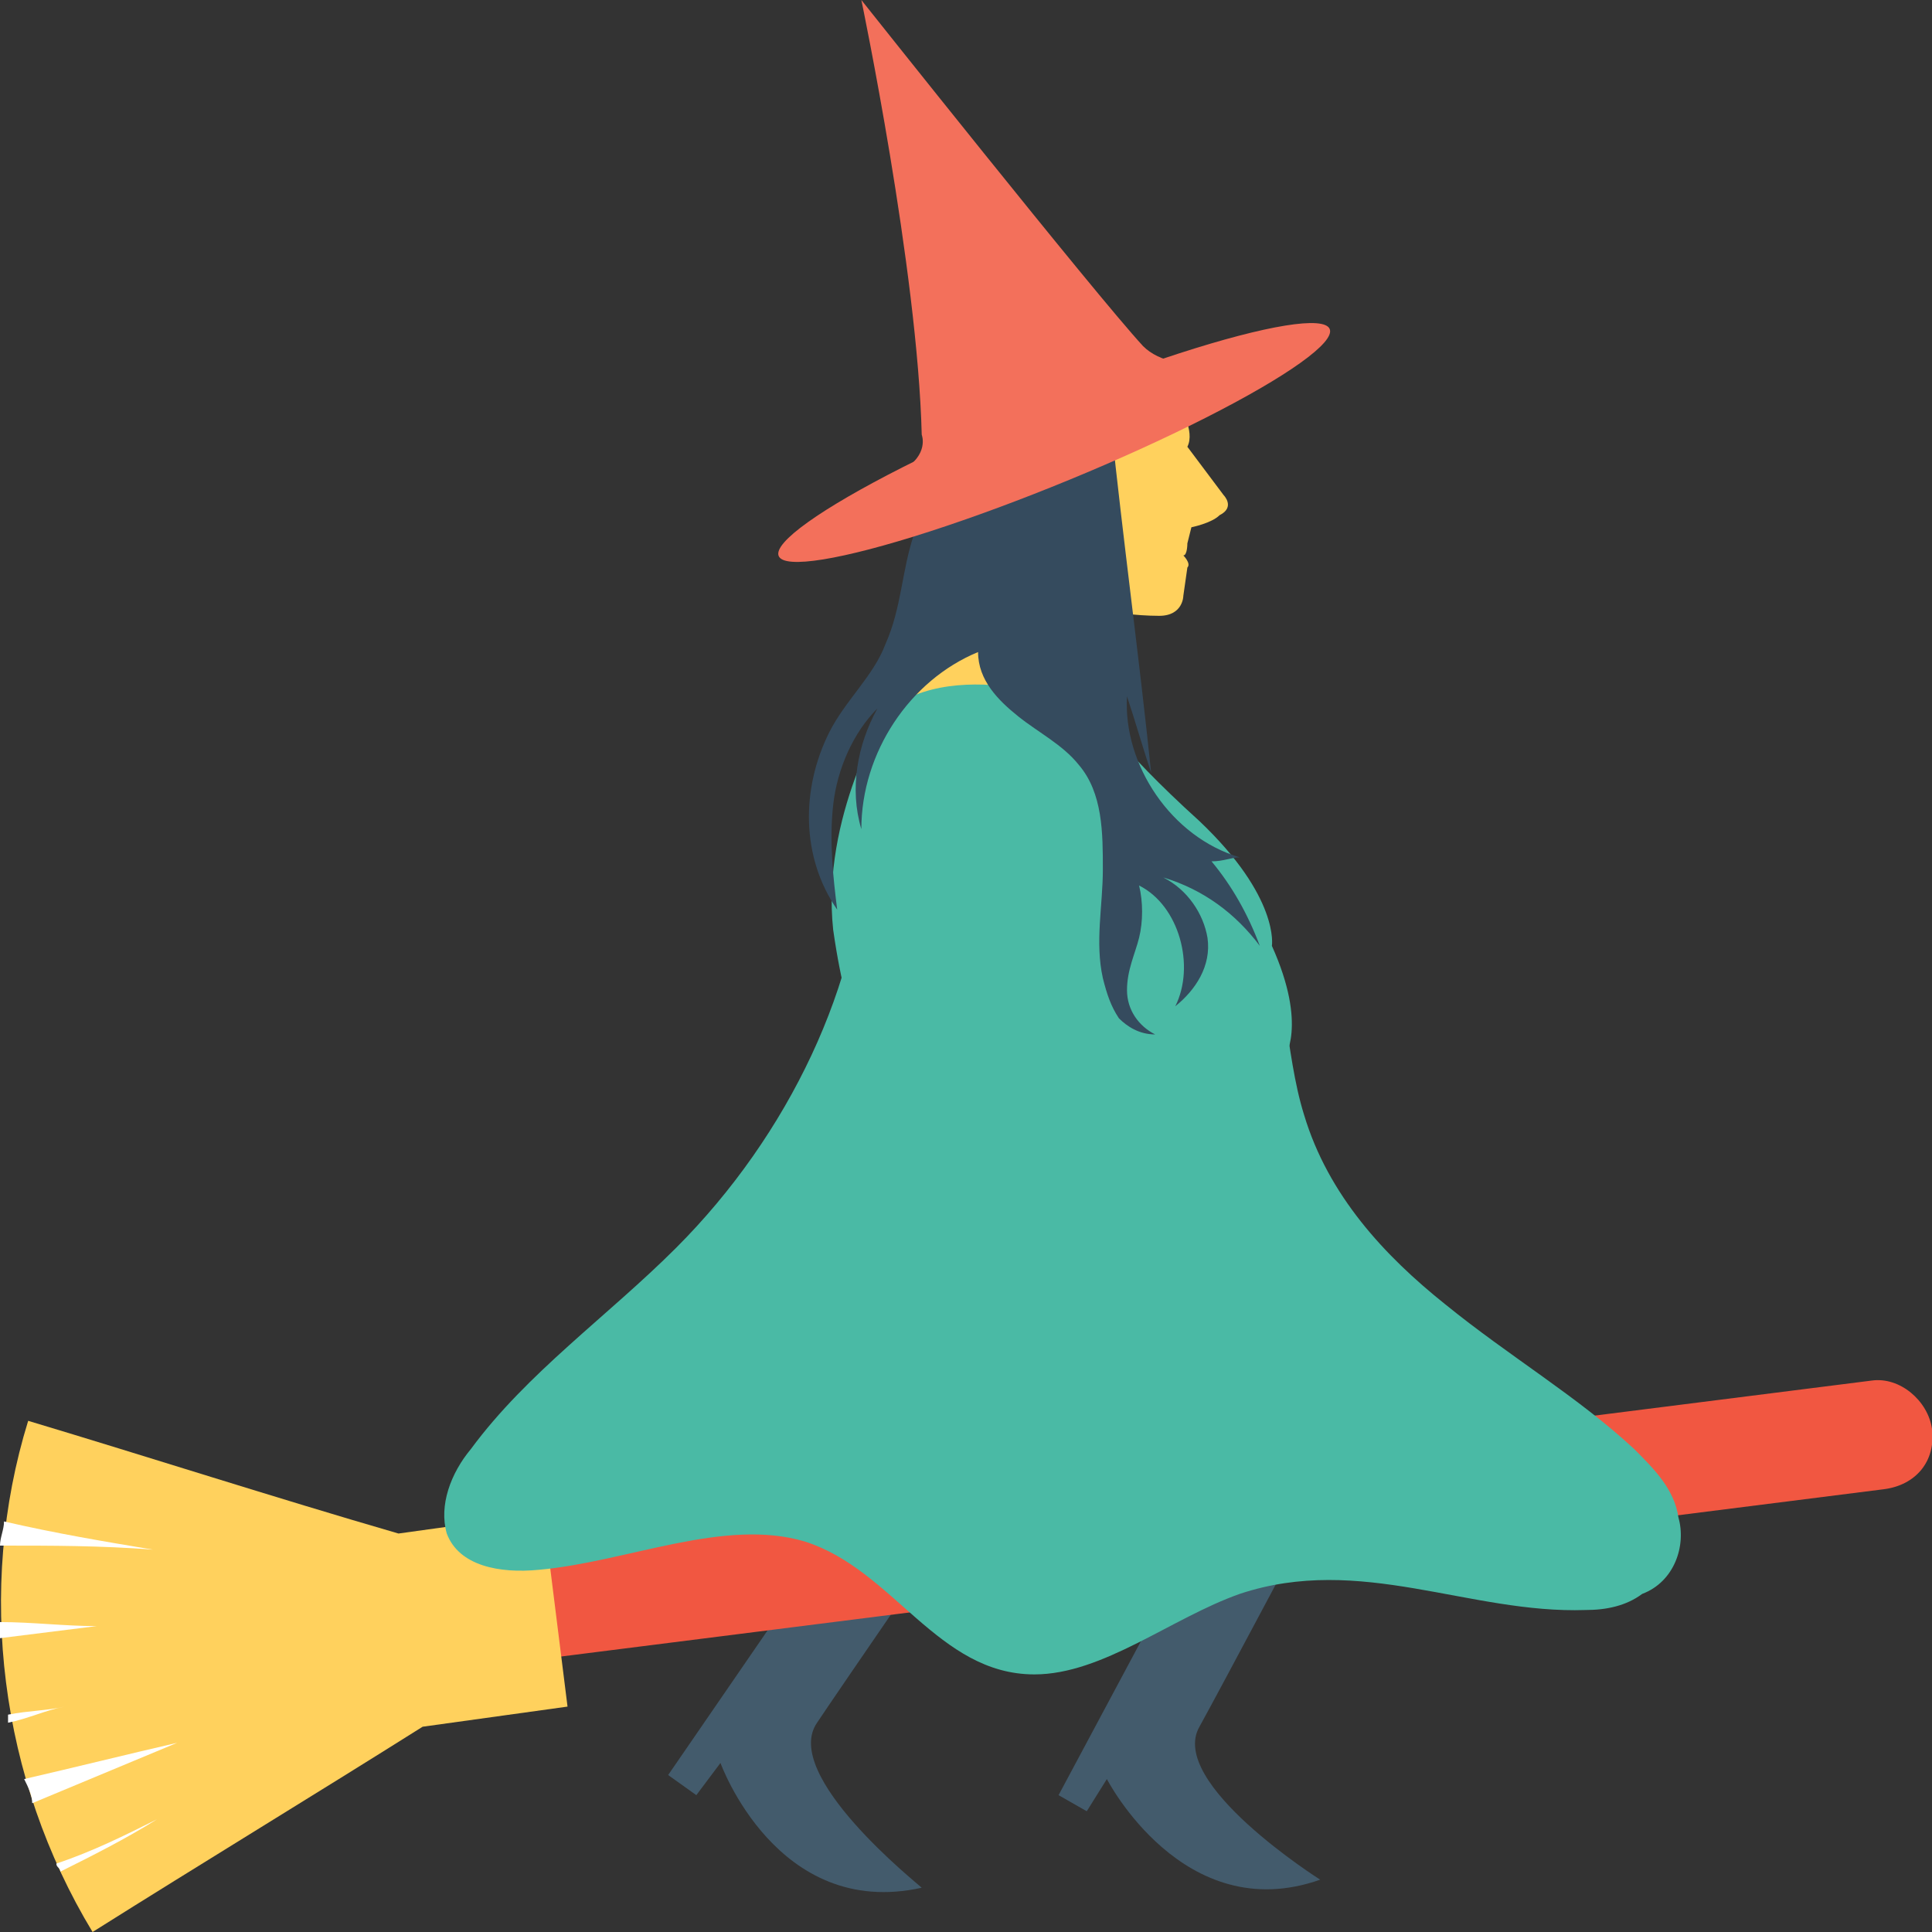 <?xml version="1.0" encoding="utf-8"?>
<!-- Generator: Adobe Illustrator 18.0.0, SVG Export Plug-In . SVG Version: 6.00 Build 0)  -->
<!DOCTYPE svg PUBLIC "-//W3C//DTD SVG 1.1//EN" "http://www.w3.org/Graphics/SVG/1.1/DTD/svg11.dtd">
<svg version="1.1" id="Layer_1" xmlns="http://www.w3.org/2000/svg" xmlns:xlink="http://www.w3.org/1999/xlink" x="0px" y="0px"
	 viewBox="0 0 48 48" enable-background="new 0 0 48 48" xml:space="preserve">
<rect x="0" y="0" width="48" height="48" fill="#333333" stroke="none"/>
<g>
	<g>
		<path fill="#435B6C" d="M20.3,42.8c0.6-0.9,3.7-5.4,3.7-5.4l-1.9-1.3l-5.5,8l0.7,0.5l0.6-0.8c0,0,1.4,3.9,5,3.1
			C22.8,46.8,19.4,44.1,20.3,42.8z"/>
		<g>
			<path fill="#F15741" d="M48,35.5c-0.1-0.7-0.8-1.3-1.5-1.2l-34,4.3c-0.7,0.1-1.3,0.8-1.2,1.5c0.1,0.7,0.8,1.3,1.5,1.2l34-4.3
				C47.6,36.9,48.1,36.3,48,35.5z"/>
			<g>
				<path fill="#FFD15D" d="M9.9,38.1c-3.1-0.9-6.2-1.9-9.2-2.8C-0.6,39.5,0,44.2,2.3,48c2.7-1.7,5.5-3.4,8.2-5.1l3.6-0.5l-0.6-4.8
					L9.9,38.1z"/>
				<g>
					<g>
						<path fill="#FFFFFF" d="M0,40.3c0,0.1,0,0.3,0,0.4c0.8-0.1,1.6-0.2,2.4-0.3C1.6,40.4,0.8,40.3,0,40.3z"/>
					</g>
					<path fill="#FFFFFF" d="M0.1,37.8c0,0.2-0.1,0.4-0.1,0.6c1.3,0,2.5,0,3.8,0.1C2.6,38.3,1.4,38.1,0.1,37.8z"/>
					<g>
						<g>
							<path fill="#FFFFFF" d="M0.8,44.8c1.2-0.5,2.4-1,3.6-1.5c-1.3,0.3-2.5,0.6-3.8,0.9C0.7,44.4,0.8,44.6,0.8,44.8z"/>
						</g>
						<g>
							<path fill="#FFFFFF" d="M0.2,42.6c0,0.1,0,0.2,0,0.2c0.5-0.1,0.9-0.3,1.4-0.4C1.2,42.5,0.7,42.5,0.2,42.6z"/>
						</g>
						<g>
							<path fill="#FFFFFF" d="M1.4,46.3c0,0.1,0.1,0.1,0.1,0.2c0.8-0.4,1.6-0.8,2.4-1.3C3.1,45.6,2.3,46,1.4,46.3z"/>
						</g>
					</g>
				</g>
			</g>
		</g>
		<g>
			<path fill="#435B6C" d="M29.8,42.9c0.5-0.9,3.1-5.8,3.1-5.8l-2-1.1l-4.6,8.6L27,45l0.5-0.8c0,0,1.9,3.7,5.3,2.5
				C32.8,46.7,29,44.3,29.8,42.9z"/>
			<g>
				<path fill="#FFD15D" d="M30.4,12.3l-0.9-1.2c0.2-0.4-0.2-1-0.2-1c-2-2.1-4.2,0.4-4.2,0.4l0.3,4.8l2.2-0.1c0,0,0.6,0.1,1.2,0.1
					c0.6,0,0.6-0.5,0.6-0.5l0.1-0.7c0.1-0.1-0.1-0.3-0.1-0.3c0.1,0,0.1-0.3,0.1-0.3l0.1-0.4c0,0,0.5-0.1,0.7-0.3
					C30.7,12.6,30.4,12.3,30.4,12.3z"/>
				<g>
					<path fill="#FFD15D" d="M23.5,14.5L22,18.1c0,0,2.9-1,4.2-0.6l-1-3.5L23.5,14.5z"/>
					<g>
						<path fill="#4ABAA5" d="M22,17.7c0,0-1.6,2.6-1.3,5.4c0.4,2.8,1,3.2,1,3.2h10.2c0,0,0.6-0.8-0.3-2.8c0,0,0.2-1.2-1.8-3.1
							c-2.1-1.9-2.6-2.8-2.6-2.8S23.8,16.2,22,17.7z"/>
					</g>
					<path fill="#4ABAA5" d="M41.7,37.7c-0.1-0.7-0.6-1.2-1.1-1.7c-1.4-1.3-3.1-2.3-4.7-3.6c-1.5-1.2-2.9-2.7-3.5-4.7
						c-0.5-1.6-0.4-3.5-1.2-4.9c-1.3-2.1-4.3-2.4-7.1-2.2l-2.6,0.3c-0.1,3.5-1.9,7.3-4.7,10.1c-1.7,1.7-3.7,3.1-5.1,5
						c-0.5,0.6-0.8,1.4-0.6,2.1c0.3,0.8,1.3,1,2.3,0.9c2.2-0.2,4.6-1.3,6.6-0.7c2.2,0.7,3.3,3.3,5.7,3.3c1.7,0,3.4-1.4,5.1-2
						c3-1,5.7,0.5,8.6,0.4c0.5,0,1-0.1,1.4-0.4C41.6,39.3,41.9,38.4,41.7,37.7z"/>
				</g>
				<g>
					<path fill="#354B5E" d="M27.6,10.5c0.3,2.9,0.7,5.8,1,8.7c-0.2-0.6-0.4-1.3-0.6-1.9c-0.1,1.7,1.1,3.5,2.8,4
						c-0.2,0-0.4,0.1-0.7,0.1c0.5,0.6,0.9,1.3,1.2,2.1c-0.6-0.8-1.4-1.4-2.4-1.7c0.6,0.3,1,0.9,1.1,1.5c0.1,0.7-0.3,1.3-0.8,1.7
						c0.5-1,0.1-2.5-0.9-3c0.1,0.4,0.1,0.9,0,1.3S28,24.1,28,24.6c0,0.5,0.3,0.9,0.7,1.1c-0.4,0-0.7-0.2-0.9-0.4
						c-0.2-0.3-0.3-0.6-0.4-1c-0.2-0.9,0-1.8,0-2.7c0-0.9,0-1.9-0.6-2.6c-0.4-0.5-1-0.8-1.5-1.2c-0.5-0.4-1-0.9-1-1.6
						c-1.7,0.7-2.9,2.5-2.9,4.4c-0.3-1-0.1-2.1,0.4-3c-0.6,0.6-1,1.5-1.1,2.4c-0.1,0.9,0,1.8,0.1,2.6c-0.9-1.3-0.9-3-0.2-4.4
						c0.4-0.8,1.1-1.4,1.4-2.2c0.4-0.9,0.4-1.8,0.7-2.7c0.3-0.8,1-1.6,1.7-2.1c0.7-0.5,1.6-0.9,2.5-1.2"/>
				</g>
				<g>
					<g>
						<path fill="#F3705B" d="M30.3,9.1c-0.8,0-1.5-0.1-1.9-0.5c-1.2-1.3-7-8.6-7-8.6l0,0c0,0,1.4,6.7,1.5,10.8c0,0,0.2,0.5-0.5,0.9
							"/>
					</g>
					
						<ellipse transform="matrix(0.925 -0.381 0.381 0.925 -2.235 10.801)" fill="#F3705B" cx="26.2" cy="11" rx="7.4" ry="1"/>
				</g>
			</g>
		</g>
	</g>
</g>
</svg>
